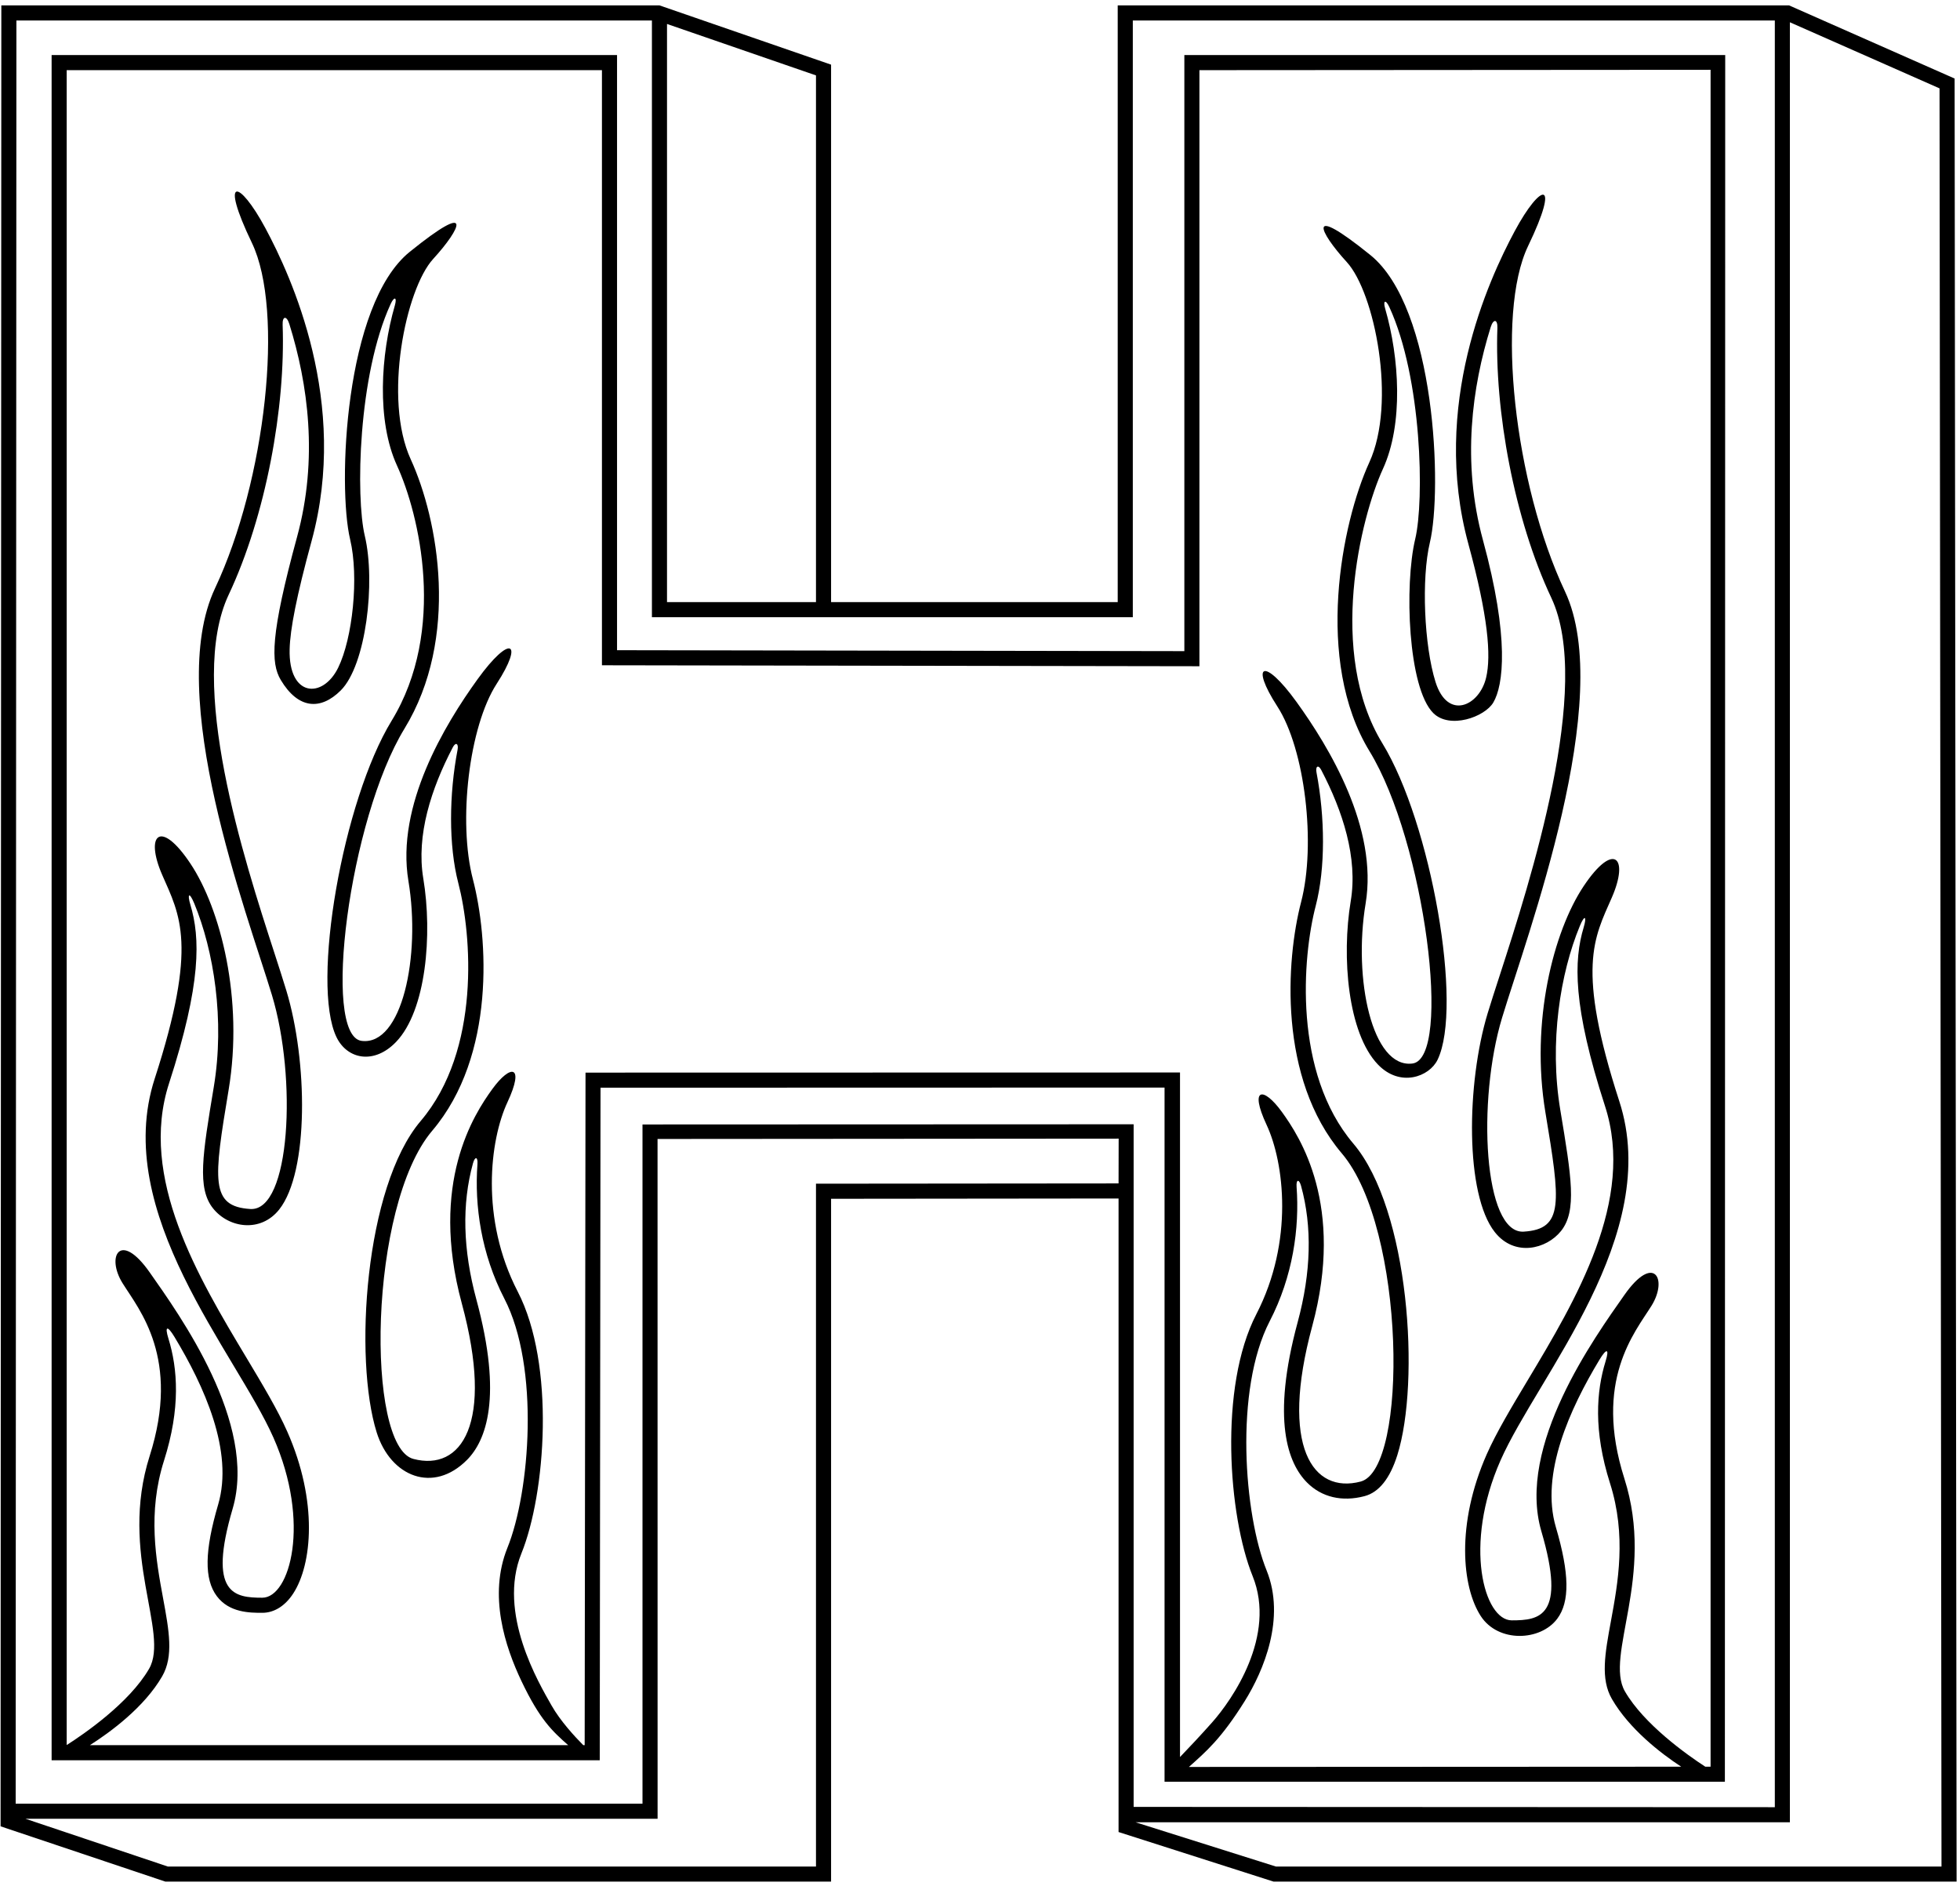 <?xml version="1.0" encoding="UTF-8"?>
<svg xmlns="http://www.w3.org/2000/svg" xmlns:xlink="http://www.w3.org/1999/xlink" width="317pt" height="305pt" viewBox="0 0 317 305" version="1.1">
<g id="surface1">
<path style=" stroke:none;fill-rule:nonzero;fill:rgb(0%,0%,0%);fill-opacity:1;" d="M 316.129 12.699 L 289.355 0.871 L 180.773 0.871 L 180.773 97.355 L 134.414 97.355 L 134.414 10.453 L 106.66 0.871 L 0.215 0.871 L 0.094 295.305 L 26.75 304.246 L 134.414 304.246 L 134.414 193.836 L 180.91 193.789 L 180.91 296.227 L 205.988 304.246 L 316.449 304.246 Z M 107.879 3.875 L 131.973 12.191 L 131.973 97.355 L 107.879 97.355 Z M 180.91 191.352 L 131.973 191.395 L 131.973 301.809 L 27.148 301.809 L 4.113 294.082 L 106.355 294.082 L 106.348 184.164 L 180.926 184.109 Z M 103.914 181.82 L 103.914 291.641 L 2.535 291.641 L 2.652 3.312 L 105.438 3.312 L 105.438 99.797 L 183.215 99.797 L 183.215 3.312 L 287.051 3.312 L 287.051 292.211 L 183.348 292.164 L 183.348 181.789 Z M 206.363 301.809 L 183.668 294.652 L 289.488 294.652 L 289.488 3.602 L 313.691 14.289 L 314.008 301.809 L 206.363 301.809 "/>
<path style=" stroke:none;fill-rule:nonzero;fill:rgb(0%,0%,0%);fill-opacity:1;" d="M 188.348 288.102 L 278.973 288.102 L 279.027 8.902 L 191.551 8.902 L 191.551 105.285 L 99.797 105.133 L 99.797 8.902 L 8.348 8.902 L 8.348 284.625 L 97 284.625 L 97.125 175.875 L 188.348 175.852 Z M 192.289 285.703 C 195.039 283.242 197.484 281.191 201.309 275.07 C 204.359 270.188 207.973 261.633 204.852 253.922 C 201.215 244.926 199.602 224.754 205.355 213.629 C 209.098 206.398 210.195 198.594 209.703 191.906 C 209.613 190.672 210.105 190.594 210.43 191.762 C 212.242 198.344 212.062 205.711 209.879 213.785 C 205.586 229.633 208.332 236.633 211.391 239.715 C 213.754 242.094 217.055 242.875 220.688 241.918 C 223.02 241.305 224.805 239.07 226 235.273 C 229.715 223.453 227.965 195.613 218.883 184.914 C 209.129 173.434 210.637 154.746 212.797 146.469 C 214.387 140.355 214.301 132.109 212.922 124.895 C 212.727 123.875 213.227 123.613 213.684 124.488 C 217.172 131.156 219.629 138.703 218.461 145.703 C 216.957 154.727 217.988 167.055 222.863 172.129 C 226.445 175.863 231.176 174.113 232.508 171.352 C 236.648 162.758 231.48 133.117 223.586 120.203 C 214.645 105.57 220.07 83.664 223.676 75.797 C 226.996 68.551 226.336 57.867 224.031 49.906 C 223.641 48.559 224.117 48.367 224.711 49.664 C 229.992 61.145 230.375 80.91 228.891 87.148 C 227.113 94.602 227.715 111.219 231.812 115.301 C 234.469 117.945 240.117 115.945 241.516 113.598 C 243.148 110.855 244.176 103.207 239.84 87.316 C 236.391 74.656 238.09 62.543 241.094 52.902 C 241.527 51.512 242.23 51.59 242.18 53.023 C 241.691 66.387 244.898 83.926 250.902 96.664 C 257.656 110.996 247.48 142.535 242.535 157.785 C 241.777 160.117 241.125 162.129 240.605 163.844 C 237.168 175.188 236.926 193.117 241.766 199.23 C 244.957 203.262 250.121 202 252.48 199.035 C 255.07 195.773 254.16 190.32 252.352 179.457 C 250.535 168.555 252.359 157.355 255.504 149.75 C 256.312 147.789 256.664 148.18 256.137 149.945 C 254.527 155.285 254.34 162.66 259.582 178.832 C 264.527 194.078 254.848 210.223 247.066 223.199 C 244.477 227.52 242.027 231.598 240.465 235.129 C 235.457 246.449 236.453 256.641 239.496 261.316 C 242.32 265.652 249.145 265.371 251.859 261.742 C 253.91 259 253.844 254.43 251.637 246.93 C 249.102 238.309 253.902 227.785 258.699 219.844 C 259.832 217.965 260.324 218.027 259.68 220.105 C 258.184 224.938 257.695 231.348 260.391 239.82 C 263.09 248.297 261.68 255.949 260.547 262.102 C 259.582 267.332 258.82 271.465 260.703 274.719 C 263.488 279.531 268.574 283.492 271.91 285.664 Z M 14.535 282.184 C 17.844 280.078 23.316 276.078 26.223 271.059 C 28.105 267.805 27.344 263.672 26.379 258.441 C 25.242 252.289 23.832 244.637 26.531 236.16 C 29.227 227.691 28.738 221.277 27.242 216.445 C 26.598 214.363 27.094 214.305 28.223 216.18 C 33.023 224.125 37.82 234.648 35.285 243.27 C 33.078 250.773 33.012 255.34 35.066 258.086 C 37.082 260.781 40.426 260.781 42.422 260.781 C 44.34 260.781 46.117 259.672 47.426 257.656 C 50.473 252.98 51.469 242.789 46.457 231.469 C 44.898 227.938 42.449 223.859 39.859 219.535 C 32.078 206.566 22.395 190.422 27.34 175.172 C 32.586 159.004 32.395 151.625 30.789 146.285 C 30.258 144.52 30.609 144.133 31.422 146.09 C 34.562 153.695 36.391 164.895 34.57 175.797 C 32.762 186.66 31.852 192.113 34.445 195.371 C 37.008 198.598 42.168 199.344 45.156 195.57 C 49.996 189.453 49.754 171.527 46.316 160.184 C 45.797 158.469 45.145 156.457 44.391 154.125 C 39.441 138.875 30.234 110.488 36.988 96.156 C 42.992 83.414 46.199 65.879 45.711 52.512 C 45.656 51.082 46.363 51 46.797 52.395 C 49.801 62.035 51.5 74.148 48.047 86.809 C 43.715 102.699 43.777 107.195 45.406 109.938 C 48.227 114.664 51.848 114.891 55.109 111.641 C 59.207 107.559 60.773 94.094 59 86.641 C 57.516 80.406 57.898 60.637 63.18 49.156 C 63.773 47.859 64.246 48.051 63.859 49.395 C 61.555 57.359 60.891 68.039 64.211 75.285 C 67.82 83.156 72.277 101.91 63.336 116.543 C 55.445 129.461 50.277 159.098 54.418 167.691 C 56.145 171.277 60.488 172.191 64.062 168.469 C 68.934 163.395 69.965 151.066 68.461 142.043 C 67.293 135.043 69.75 127.496 73.238 120.828 C 73.699 119.953 74.199 120.215 74.004 121.234 C 72.625 128.449 72.535 136.695 74.129 142.809 C 76.289 151.086 77.797 169.773 68.043 181.254 C 58.957 191.953 57.207 219.793 60.922 231.609 C 63.184 238.793 70.074 241.551 75.531 236.055 C 78.59 232.973 81.34 225.973 77.047 210.125 C 74.859 202.051 74.68 194.684 76.496 188.102 C 76.816 186.934 77.312 187.012 77.219 188.246 C 76.727 194.934 77.828 202.738 81.566 209.969 C 87.324 221.094 85.711 241.266 82.07 250.262 C 78.953 257.973 81.695 266.27 84.348 271.844 C 87.328 278.105 89.363 279.938 91.895 282.184 Z M 94.699 173.434 L 94.562 282.184 L 94.336 282.184 C 92.988 280.824 90.633 278.285 89.207 275.77 C 87.133 272.113 80.422 260.84 84.332 251.176 C 88.242 241.512 89.836 220.641 83.734 208.844 C 77.633 197.051 79.227 184.316 82.074 178.219 C 84.922 172.117 82.566 172.039 79.625 176.094 C 76.684 180.148 69.402 191.242 74.691 210.762 C 79.977 230.281 74.586 237.934 66.855 235.898 C 59.133 233.867 59.582 194.988 69.902 182.836 C 80.223 170.684 78.93 151.547 76.488 142.191 C 74.051 132.84 75.855 117.484 80.328 110.57 C 84.801 103.66 82.516 102.52 77.23 109.84 C 71.945 117.16 64.02 130.242 66.055 142.441 C 68.09 154.645 65 169.121 58.492 168.305 C 51.984 167.492 56.473 132.457 65.418 117.816 C 74.363 103.176 70.902 84.031 66.43 74.27 C 61.957 64.512 65.59 46.75 70.062 41.867 C 74.535 36.988 76.84 32.18 66.266 40.723 C 55.691 49.262 54.594 78.664 56.625 87.203 C 58.082 93.312 57.023 103.219 54.691 107.969 C 52.211 113.023 46.648 112.762 46.844 104.98 C 46.922 101.742 47.957 96.41 50.402 87.449 C 56.5 65.082 47.148 44.758 42.91 36.867 C 38.668 28.973 35.449 28.277 40.734 39.258 C 46.023 50.234 42.977 77.723 34.781 95.117 C 26.582 112.512 39.914 147.469 43.98 160.891 C 48.047 174.309 46.992 195.895 40.488 195.488 C 33.98 195.082 34.539 190.84 36.98 176.199 C 39.418 161.559 35.68 146.961 30.801 139.641 C 25.922 132.32 23.395 134.973 26.238 141.477 C 29.086 147.984 32.043 152.758 25.02 174.418 C 17.996 196.078 38.156 218.734 44.227 232.457 C 50.297 246.18 46.898 258.34 42.422 258.34 C 37.949 258.34 33.559 257.785 37.625 243.957 C 41.695 230.133 28.992 212.555 24.207 205.73 C 19.418 198.91 17.129 203.16 19.824 207.484 C 22.52 211.805 29.242 219.602 24.207 235.418 C 19.172 251.234 27.461 264.043 24.109 269.836 C 20.895 275.391 13.492 280.441 10.785 282.164 L 10.785 11.344 L 97.355 11.344 L 97.355 107.57 L 193.988 107.727 L 193.988 11.344 L 276.66 11.289 L 276.66 285.664 L 275.805 285.664 C 272.832 283.738 265.883 278.797 262.812 273.496 C 259.461 267.703 267.754 254.895 262.719 239.078 C 257.684 223.262 264.402 215.465 267.098 211.145 C 269.797 206.82 267.504 202.57 262.719 209.391 C 257.93 216.215 245.23 233.793 249.297 247.617 C 253.363 261.445 248.973 262 244.5 262 C 240.027 262 236.625 249.84 242.695 236.117 C 248.766 222.395 268.93 199.738 261.902 178.078 C 254.879 156.418 257.836 151.645 260.684 145.137 C 263.531 138.633 261.004 135.98 256.121 143.301 C 251.242 150.621 247.504 165.219 249.945 179.859 C 252.387 194.496 252.941 198.742 246.438 199.148 C 239.93 199.555 238.875 177.969 242.941 164.551 C 247.008 151.129 261.305 113.02 253.109 95.629 C 244.914 78.234 241.867 50.742 247.152 39.766 C 252.441 28.785 249.219 29.48 244.98 37.375 C 240.742 45.266 231.387 65.594 237.488 87.957 C 240.672 99.633 241.203 106.004 240.355 109.578 C 239.27 114.156 234.141 116.543 232.172 110.266 C 230.328 104.383 229.867 93.566 231.262 87.711 C 233.297 79.172 232.199 49.77 221.625 41.23 C 211.051 32.688 213.352 37.496 217.824 42.379 C 222.301 47.258 225.934 65.02 221.461 74.777 C 216.984 84.539 212.559 106.836 221.504 121.477 C 230.453 136.117 234.938 171.152 228.434 171.965 C 221.926 172.781 218.836 158.305 220.867 146.102 C 222.902 133.902 214.98 120.816 209.691 113.496 C 204.406 106.18 202.121 107.32 206.594 114.23 C 211.066 121.145 212.871 136.5 210.434 145.852 C 207.992 155.207 206.699 174.344 217.02 186.496 C 227.344 198.648 227.793 237.527 220.066 239.559 C 212.34 241.594 206.945 233.941 212.234 214.422 C 217.52 194.902 210.242 183.809 207.297 179.754 C 204.355 175.699 202.004 175.777 204.852 181.879 C 207.695 187.98 209.289 200.711 203.188 212.508 C 197.09 224.301 198.684 245.172 202.59 254.836 C 206.5 264.5 199.277 274.863 196.023 278.523 C 194.277 280.488 192.242 282.66 190.848 284.102 L 190.848 173.414 L 94.699 173.434 "/>
</g>
</svg>
